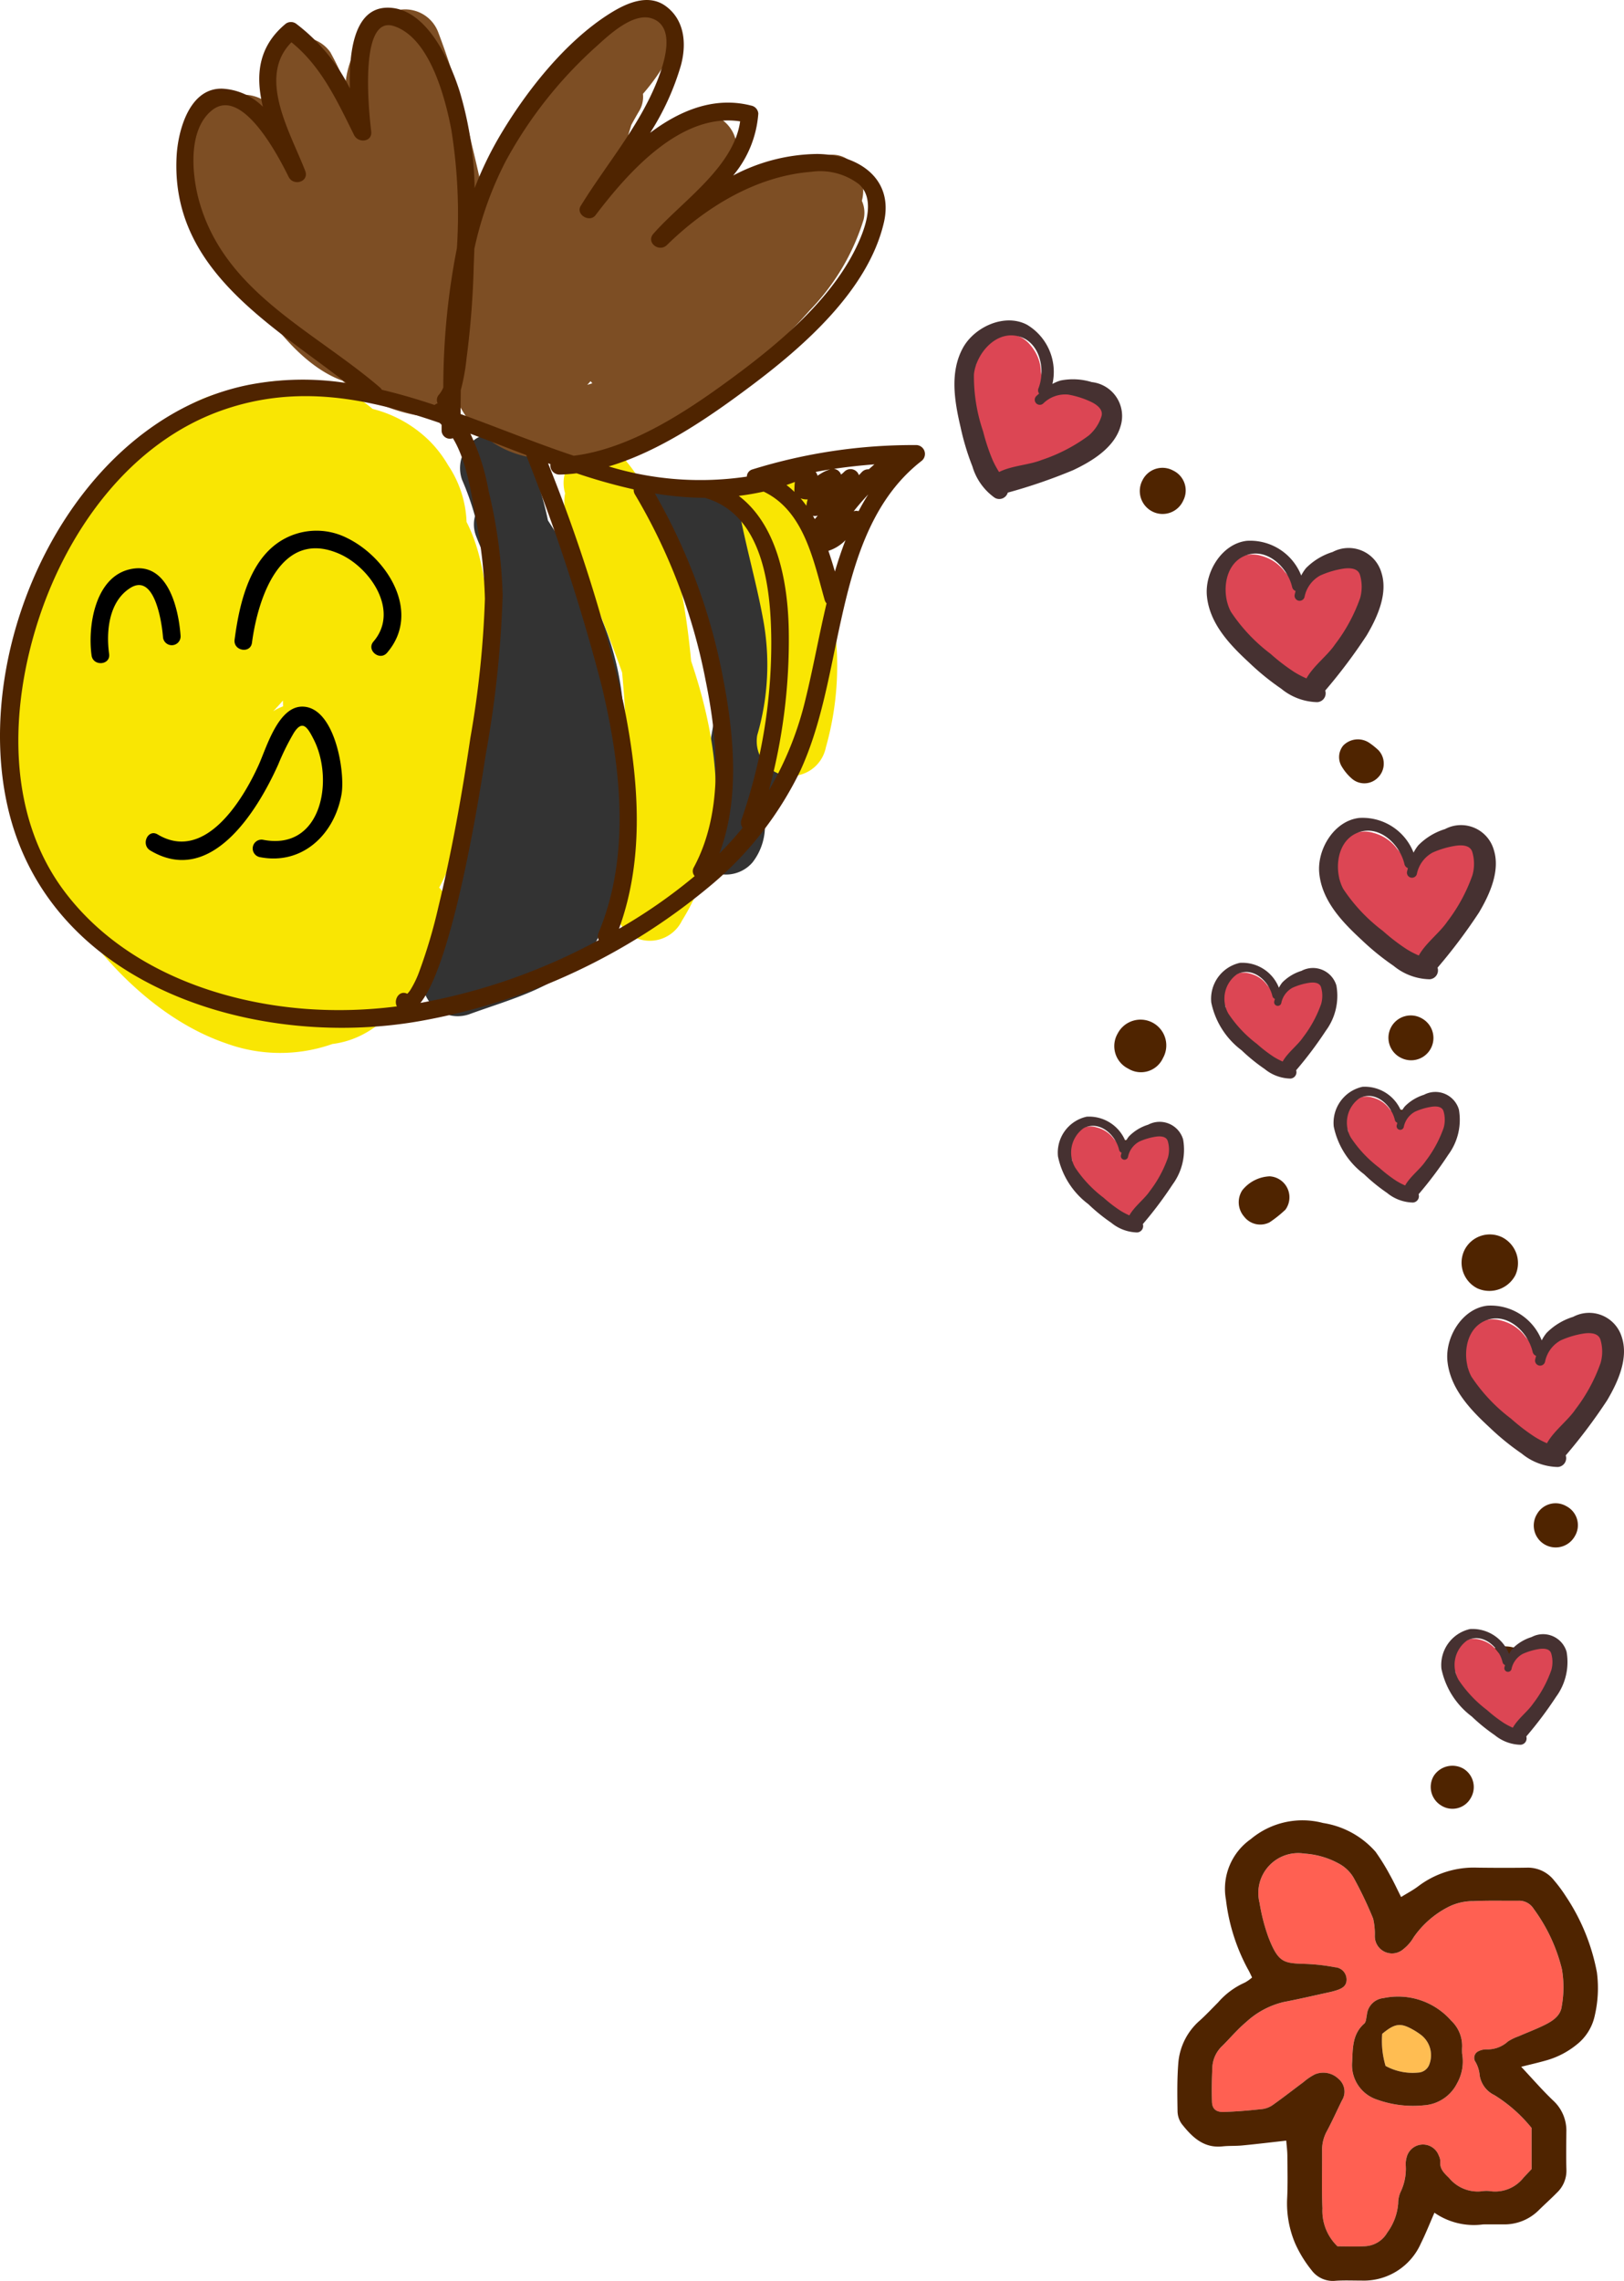 <svg xmlns="http://www.w3.org/2000/svg" viewBox="0 0 126.603 177.739">
  <title>involucrate_4.1Recurso 12</title>
  <g id="Capa_2" data-name="Capa 2">
    <g id="Editar">
      <g>
        <g>
          <g>
            <g>
              <path d="M119.398,165.821v3.213c-.219.232-.43.451-.635.674a2.807,2.807,0,0,1-2.583,1.047,2.08,2.08,0,0,0-.613,0,2.884,2.884,0,0,1-2.595-1.022c-.367-.369-.752-.693-.69-1.289a1.018,1.018,0,0,0-.111-.441,1.312,1.312,0,0,0-2.518.133,1.837,1.837,0,0,0-.066.607,4.162,4.162,0,0,1-.406,2.082,2.192,2.192,0,0,0-.184.893,4.412,4.412,0,0,1-.852,2.268,2.112,2.112,0,0,1-1.762,1.059c-.713.037-1.43.008-2.115.008a3.832,3.832,0,0,1-1.175-2.955c-.066-1.533-.015-3.07-.028-4.606a3.023,3.023,0,0,1,.398-1.459c.405-.769.763-1.562,1.147-2.344a1.291,1.291,0,0,0-.256-1.678,1.702,1.702,0,0,0-1.855-.357,4.54,4.54,0,0,0-.885.602c-.778.578-1.543,1.178-2.334,1.74a1.866,1.866,0,0,1-.826.353c-1.016.111-2.035.201-3.055.233-.609.019-.902-.246-.918-.797-.026-.918-.012-1.84.033-2.758a2.462,2.462,0,0,1,.798-1.617c.614-.617,1.181-1.289,1.847-1.846a6.534,6.534,0,0,1,2.936-1.555c1.202-.231,2.395-.51,3.592-.771.149-.033.299-.074.445-.119.632-.19.865-.445.84-.916a.956.956,0,0,0-.902-.898,15.319,15.319,0,0,0-2.272-.26c-1.719-.057-2.132-.055-2.922-2.09a14.74,14.74,0,0,1-.686-2.672,3.109,3.109,0,0,1,3.506-3.834,6.416,6.416,0,0,1,2.769.83,2.935,2.935,0,0,1,1.064,1.059,29.952,29.952,0,0,1,1.517,3.178,5.238,5.238,0,0,1,.13,1.363,1.339,1.339,0,0,0,2.231,1.01,3.176,3.176,0,0,0,.793-.916,7.341,7.341,0,0,1,2.613-2.318,4.273,4.273,0,0,1,2.07-.504c1.174-.059,2.353-.018,3.531-.031a1.333,1.333,0,0,1,1.145.631,13.256,13.256,0,0,1,2.2,4.693,8.284,8.284,0,0,1-.009,2.891c-.087.777-.757,1.19-1.413,1.506-.642.312-1.313.564-1.971.852a3.737,3.737,0,0,0-.821.404,2.346,2.346,0,0,1-1.681.606,1.399,1.399,0,0,0-.591.137.571.571,0,0,0-.298.762,2.508,2.508,0,0,1,.375,1.127,2.059,2.059,0,0,0,1.154,1.543A11.561,11.561,0,0,1,119.398,165.821Zm-5.418-5.797c0-.082-.012-.289,0-.492a2.688,2.688,0,0,0-.845-2.061,5.502,5.502,0,0,0-5.284-1.766,1.442,1.442,0,0,0-1.293,1.299c-.054.238-.054.557-.208.691-.927.809-.893,1.914-.941,2.977a2.837,2.837,0,0,0,1.984,2.959,8.316,8.316,0,0,0,3.622.428,3.114,3.114,0,0,0,2.563-1.695A3.468,3.468,0,0,0,113.98,160.024Z" fill="#ff6052" fill-rule="evenodd"/>
              <path d="M108.014,160.991a6.837,6.837,0,0,1-.262-2.502c.968-.801,1.4-.871,2.313-.373a5.467,5.467,0,0,1,.646.408,1.999,1.999,0,0,1,.681,2.432.971.971,0,0,1-.852.555A4.388,4.388,0,0,1,108.014,160.991Z" fill="#ffbd52" fill-rule="evenodd"/>
            </g>
            <g>
              <path d="M118.589,161.058c.877.934,1.643,1.822,2.488,2.627a3.178,3.178,0,0,1,1.032,2.461c-.007.975-.026,1.947.005,2.922a2.353,2.353,0,0,1-.732,1.793c-.465.475-.964.918-1.437,1.385a3.788,3.788,0,0,1-2.783,1.092c-.512,0-1.023.002-1.537.002a5.398,5.398,0,0,1-3.8-.91c-.349.793-.665,1.602-1.05,2.375a4.868,4.868,0,0,1-4.654,2.912c-.664.002-1.332-.029-1.993.016a2.062,2.062,0,0,1-1.885-.828,9.51,9.51,0,0,1-1.274-2.078,7.999,7.999,0,0,1-.629-3.447c.059-1.125.028-2.254.02-3.383-.002-.395-.057-.789-.088-1.184-1.198.133-2.311.268-3.427.375-.509.049-1.025.018-1.532.072-1.487.164-2.391-.738-3.199-1.764a1.766,1.766,0,0,1-.316-1.006c-.02-1.227-.039-2.459.057-3.682a4.903,4.903,0,0,1,1.676-3.353c.496-.445.95-.934,1.422-1.406a5.948,5.948,0,0,1,2.076-1.545,3.048,3.048,0,0,0,.58-.406c-.118-.236-.211-.457-.333-.66a15.047,15.047,0,0,1-1.703-5.391,4.729,4.729,0,0,1,1.933-4.729,6.276,6.276,0,0,1,5.637-1.258,6.824,6.824,0,0,1,4.092,2.242,17.079,17.079,0,0,1,1.127,1.824c.295.521.545,1.07.865,1.703.499-.31.946-.543,1.342-.844a7.165,7.165,0,0,1,4.598-1.445c1.282.016,2.562.021,3.844.002a2.596,2.596,0,0,1,2.147.998,11.309,11.309,0,0,1,.913,1.234,15.956,15.956,0,0,1,2.419,5.924,9.428,9.428,0,0,1-.164,3.359,3.907,3.907,0,0,1-1.443,2.297,6.556,6.556,0,0,1-2.302,1.195C119.941,160.733,119.292,160.88,118.589,161.058Zm.809,4.764a11.561,11.561,0,0,0-2.893-2.553,2.059,2.059,0,0,1-1.154-1.543,2.508,2.508,0,0,0-.375-1.127.571.571,0,0,1,.298-.762,1.399,1.399,0,0,1,.591-.137,2.346,2.346,0,0,0,1.681-.606,3.737,3.737,0,0,1,.821-.404c.657-.287,1.328-.539,1.971-.852.656-.316,1.326-.729,1.413-1.506a8.284,8.284,0,0,0,.009-2.891,13.256,13.256,0,0,0-2.2-4.693,1.333,1.333,0,0,0-1.145-.631c-1.178.014-2.357-.027-3.531.031a4.273,4.273,0,0,0-2.07.504,7.341,7.341,0,0,0-2.613,2.318,3.176,3.176,0,0,1-.793.916,1.339,1.339,0,0,1-2.231-1.01,5.238,5.238,0,0,0-.13-1.363,29.952,29.952,0,0,0-1.517-3.178,2.935,2.935,0,0,0-1.064-1.059,6.416,6.416,0,0,0-2.769-.83,3.109,3.109,0,0,0-3.506,3.834,14.74,14.74,0,0,0,.686,2.672c.79,2.035,1.203,2.033,2.922,2.09a15.319,15.319,0,0,1,2.272.26.956.956,0,0,1,.902.898c.025.471-.208.727-.84.916-.146.045-.296.086-.445.119-1.197.262-2.39.541-3.592.771a6.534,6.534,0,0,0-2.936,1.555c-.666.557-1.232,1.228-1.847,1.846a2.462,2.462,0,0,0-.798,1.617c-.045.918-.06,1.84-.033,2.758.016.551.309.816.918.797,1.02-.031,2.039-.121,3.055-.233a1.866,1.866,0,0,0,.826-.353c.791-.562,1.556-1.162,2.334-1.74a4.54,4.54,0,0,1,.885-.602,1.702,1.702,0,0,1,1.855.357,1.291,1.291,0,0,1,.256,1.678c-.384.781-.741,1.574-1.147,2.344a3.023,3.023,0,0,0-.398,1.459c.014,1.535-.037,3.072.028,4.606a3.832,3.832,0,0,0,1.175,2.955c.685,0,1.402.029,2.115-.008a2.112,2.112,0,0,0,1.762-1.059,4.412,4.412,0,0,0,.852-2.268,2.192,2.192,0,0,1,.184-.893,4.162,4.162,0,0,0,.406-2.082,1.837,1.837,0,0,1,.066-.607,1.312,1.312,0,0,1,2.518-.133,1.018,1.018,0,0,1,.111.441c-.062.596.322.92.69,1.289a2.884,2.884,0,0,0,2.595,1.022,2.08,2.08,0,0,1,.613,0,2.807,2.807,0,0,0,2.583-1.047c.205-.223.416-.441.635-.674Z" fill="#4f2400" fill-rule="evenodd"/>
              <path d="M113.98,160.024a3.468,3.468,0,0,1-.401,2.34,3.114,3.114,0,0,1-2.563,1.695,8.316,8.316,0,0,1-3.622-.428,2.837,2.837,0,0,1-1.984-2.959c.049-1.062.015-2.168.941-2.977.154-.135.154-.453.208-.691a1.442,1.442,0,0,1,1.293-1.299,5.502,5.502,0,0,1,5.284,1.766,2.688,2.688,0,0,1,.845,2.061C113.968,159.735,113.98,159.942,113.98,160.024Zm-5.966.967a4.388,4.388,0,0,0,2.527.52.971.971,0,0,0,.852-.555,1.999,1.999,0,0,0-.681-2.432,5.467,5.467,0,0,0-.646-.408c-.913-.498-1.346-.428-2.313.373A6.837,6.837,0,0,0,108.014,160.991Z" fill="#4f2400" fill-rule="evenodd"/>
            </g>
          </g>
          <g>
            <g>
              <path d="M48.099,57.782a2.712,2.712,0,0,0,.529-1.709,22.06,22.06,0,0,0-1.976-8.412,21.746,21.746,0,0,0-2.177-5.041,2.424,2.424,0,0,0-1.096-1.025c-.218-.35-.439-.695-.661-1.039a26.199,26.199,0,0,0-1.58-4.998,2.765,2.765,0,0,0-3.471-1.648A2.73,2.73,0,0,0,36.017,37.38a21.363,21.363,0,0,1,1.01,2.848,2.494,2.494,0,0,0,.093,1.558c.167.442.353.873.549,1.303.157.912.282,1.834.386,2.766.051.451.096.902.139,1.353a2.525,2.525,0,0,0-.088.539,25.301,25.301,0,0,0,.294,5.006c-.028.858-.09,1.717-.196,2.58-.705,5.752-2.648,11.268-3.32,17.027a2.696,2.696,0,0,0-.377.711,2.861,2.861,0,0,0-.6.812q-.366.735-.733,1.469a2.739,2.739,0,0,0,3.38,3.695c3.436-1.256,7.177-2.137,9.431-5.049a2.946,2.946,0,0,0,.571-.781c.065-.125.124-.254.184-.381.064-.115.125-.232.184-.353a3.157,3.157,0,0,0,.151-.379A24.128,24.128,0,0,0,48.099,57.782Z" fill="#333"/>
              <path d="M59.044,42.962a21.618,21.618,0,0,0-2.087-3.644,2.527,2.527,0,0,0-3.137-.914,2.618,2.618,0,0,0-2.937-.822,2.726,2.726,0,0,0-1.649,3.471,17.282,17.282,0,0,0,3.218,4.457,12.413,12.413,0,0,1,2.972,4.115,13.86,13.86,0,0,1,.402,5.371c-.439,3.371-1.331,6.664-1.935,10.006a2.735,2.735,0,0,0,4.771,2.205,4.621,4.621,0,0,0,.971-2.953,2.597,2.597,0,0,0,1.079-1.611,35.746,35.746,0,0,0,.756-8.932C61.789,49.806,61.359,46.015,59.044,42.962Z" fill="#333"/>
              <path d="M36.464,62.177a37.634,37.634,0,0,0,1.612-11.891c-.007-3.033-.232-6.756-1.704-9.611a8.476,8.476,0,0,0-1.441-4.426,9.24,9.24,0,0,0-1.397-1.838,9.673,9.673,0,0,0-4.492-2.547,9.162,9.162,0,0,0-6.571-2.217,14.268,14.268,0,0,0-4.247.758c-.057.008-.113.012-.17.021-3.382.58-5.86,2.705-7.819,5.314l-.012.008a16.852,16.852,0,0,0-1.623,1.477c-.269.264-.516.527-.736.787-.098.113-.192.231-.285.35a33.594,33.594,0,0,0-2.722,3.812,17.021,17.021,0,0,0-1.913,4.283,11.66,11.66,0,0,0-.703,1.348,19.561,19.561,0,0,0-.834,11.479q-.002.703.055,1.402c-.455,2.033.326,4.17,1.692,6.168a32.158,32.158,0,0,0,2.343,4.156c2.867,4.367,7.117,8.586,12.152,10.303a12.266,12.266,0,0,0,8.268.041,6.969,6.969,0,0,0,2.519-.822c3.062-1.676,4.953-5.377,6.371-8.416a2.606,2.606,0,0,0-.571-2.945,20.086,20.086,0,0,0,2.128-6.426C36.398,62.556,36.431,62.366,36.464,62.177ZM22.056,54.589c.002.152.006.305.012.455a3.953,3.953,0,0,0-.775.385C21.564,55.151,21.82,54.87,22.056,54.589Z" fill="#f9e603"/>
              <path d="M54.764,54.454c-.258-.994-.56-1.973-.886-2.945-.5-5.326-1.593-11.305-4.998-15.496a2.763,2.763,0,0,0-3.783-.668,2.84,2.84,0,0,0-1.044,3.096,3.548,3.548,0,0,0,.042,1.51c.955,4.016,2.918,8.219,4.404,12.459.035.377.067.752.097,1.129a70.926,70.926,0,0,1-.577,16.604,2.748,2.748,0,0,0,1.539,2.941,2.787,2.787,0,0,0,3.603-1.334C56.474,66.439,56.289,60.312,54.764,54.454Z" fill="#f9e603"/>
              <path d="M64.956,48.108c-.494-3.133-1.468-6.168-2.007-9.291a2.775,2.775,0,0,0-2.932-2.486,2.728,2.728,0,0,0-2.486,2.932c.518,2.99,1.387,5.9,1.938,8.881a19.481,19.481,0,0,1-.436,9.148,2.72,2.72,0,0,0,2.203,3.147,2.775,2.775,0,0,0,3.147-2.203A23.282,23.282,0,0,0,64.956,48.108Z" fill="#f9e603"/>
              <path d="M67.188,15.648c.477-1.717-.714-3.934-2.765-3.547a31.266,31.266,0,0,0-7.617,2.359,9.715,9.715,0,0,0,.602-2.484,2.747,2.747,0,0,0-4.233-2.697c-.242.145-.487.283-.733.42-.124.068-.251.135-.377.201.012-.008-.434.221-.477.242-.755.375-1.525.717-2.309,1.031a3.046,3.046,0,0,0-.295-.68c.08-.25.158-.504.232-.758.207-.381.42-.76.643-1.135a2.127,2.127,0,0,0,.263-1.283,16.31,16.31,0,0,0,1.94-2.756c1.232-2.314-1.964-5.113-4.026-3.359a29.802,29.802,0,0,0-5.49,6.518,23.038,23.038,0,0,0-5.008,6.842c-.242-1.129-.506-2.252-.771-3.357a64.954,64.954,0,0,0-2.603-8.688,2.755,2.755,0,0,0-4.118-1.314,7.344,7.344,0,0,0-3.115,5.307,25.654,25.654,0,0,0-1.178-2.438,2.723,2.723,0,0,0-4.32-.174,6.137,6.137,0,0,0-.982,3.791c0,.023.004.045.004.068a3.091,3.091,0,0,0-2.245-.281c-4.108,1.016-4.342,5.424-2.91,8.668a27.536,27.536,0,0,0,4.244,6.555c.086.137.172.273.258.406,1.589,2.457,3.958,5.504,6.896,6.562a12.612,12.612,0,0,0,5.536,2.648,4.371,4.371,0,0,0,3.525-.834,7.693,7.693,0,0,0,6.022,4.217c4.776.799,9.722-1.926,13.501-4.529a43.698,43.698,0,0,0,7.843-6.986,17.597,17.597,0,0,0,4.197-7.066A2.256,2.256,0,0,0,67.188,15.648Zm-21.406,14.342c.087-.096.173-.19.26-.285.042.057.088.109.135.164C46.046,29.911,45.914,29.95,45.782,29.989Z" fill="#7d4e24"/>
            </g>
            <g>
              <path d="M71.376,34.683a42.268,42.268,0,0,0-12.711,1.895.599.599,0,0,0-.443.562,24.516,24.516,0,0,1-10.764-.793c4.021-1.193,7.863-3.861,11.009-6.215,4.157-3.109,9.195-7.496,10.433-12.766.824-3.508-2.062-5.328-5.184-5.367a14.342,14.342,0,0,0-6.561,1.678,8.458,8.458,0,0,0,1.961-4.83.689.689,0,0,0-.565-.621c-2.845-.729-5.532.365-7.867,2.125a20.285,20.285,0,0,0,2.394-5.242c.456-1.668.308-3.541-1.173-4.629-1.371-1.008-3.076-.234-4.339.557-3.511,2.195-6.601,6.133-8.676,9.678a27.145,27.145,0,0,0-1.888,3.943,28.055,28.055,0,0,0-1.168-7.537c-.756-2.383-2.626-6.601-5.691-6.521-2.535.068-2.946,3.434-2.865,6.291a14.501,14.501,0,0,0-4.16-5.018.695.695,0,0,0-.832-.033c-2.223,1.83-2.36,4.131-1.791,6.48a4.831,4.831,0,0,0-3.168-1.41c-2.578-.068-3.453,3.295-3.559,5.26-.469,8.744,7.195,12.986,13.238,17.678a22.193,22.193,0,0,0-7.678.154C5.703,32.788-2.366,50.114.619,62.962c3.287,14.149,19.779,18.975,32.588,16.521a48.463,48.463,0,0,0,22.074-10.381,26.927,26.927,0,0,0,7.131-9.086c1.551-3.394,2.182-7.176,2.961-10.801,1.045-4.859,2.341-10.082,6.455-13.285A.693.693,0,0,0,71.376,34.683Zm-6.656,1.895a2.739,2.739,0,0,0-.717.32c-.092.055-.182.113-.271.172a.669.669,0,0,0-.147-.295C63.962,36.704,64.34,36.636,64.72,36.577Zm-.971,3.6c-.074.092-.15.184-.23.272-.047-.086-.097-.172-.146-.256A.731.731,0,0,0,63.749,40.177Zm-.785-1.258a2.858,2.858,0,0,0-.1.492c-.143-.199-.293-.393-.453-.578A1.425,1.425,0,0,0,62.964,38.919Zm-.998-1.361c-.027.215-.033.44-.041.652a.621.621,0,0,0,.01.123,7.024,7.024,0,0,0-.623-.537C61.533,37.722,61.749,37.638,61.966,37.558ZM39.41,12.587a33.336,33.336,0,0,1,7.119-9.004c.96-.871,2.842-2.643,4.299-2.143,1.921.656.914,3.576.424,4.822-1.395,3.543-3.896,6.434-5.885,9.629v.002h0c-.031.051-.064.1-.096.15-.41.668.689,1.338,1.154.727,2.518-3.309,6.64-8.02,11.274-7.312-.502,3.582-4.547,6.236-6.762,8.758-.594.678.44,1.482,1.06.875,3.01-2.949,6.958-5.369,11.241-5.701a4.975,4.975,0,0,1,3.721.963c1.174,1.037.639,2.924.141,4.141-1.873,4.57-6.348,8.268-10.226,11.109-3.425,2.51-7.754,5.369-12.148,5.912-2.942-.979-5.87-2.184-8.821-3.252q.003-.932.016-1.861a15.778,15.778,0,0,0,.45-2.477,68.55,68.55,0,0,0,.559-7.186q.026-.677.051-1.357A27.549,27.549,0,0,1,39.41,12.587Zm-9.791,17.609c-5.172-4.439-12.055-7.385-14.072-14.449-.59-2.066-.944-5.619.984-7.158,2.394-1.912,5.278,3.799,5.967,5.188.383.773,1.621.385,1.295-.461-1.145-2.977-3.779-7.291-1.073-10.021,2.33,1.875,3.571,4.584,4.885,7.232.323.65,1.431.547,1.333-.287-.121-1.025-1.06-9.127,1.766-8.207,2.805.912,4.004,5.598,4.476,8.055a41.465,41.465,0,0,1,.439,9.25,56.113,56.113,0,0,0-1.06,10.854,2.144,2.144,0,0,1-.336.561.606.606,0,0,0-.106.678.58.58,0,0,0-.235.129c-1.363-.455-2.733-.859-4.113-1.184A.713.713,0,0,0,29.619,30.196Zm2.381,46.935a1.695,1.695,0,0,1-.25.311c-.616-.315-1.088.459-.81.982a35.311,35.311,0,0,1-7.079.197c-7.091-.535-14.445-3.322-18.831-9.149-4.545-6.035-4.264-14.314-2.029-21.183,2.284-7.02,7.16-13.809,14.336-16.324,5.869-2.059,11.389-.916,16.912.981.08.059.177.129.177.195v.426a.65.65,0,0,0,.879.58c1.085,1.766,1.46,4.426,1.754,6.088a36.765,36.765,0,0,1,.743,6.43,76.875,76.875,0,0,1-1.134,10.842c-.655,4.426-1.446,8.842-2.498,13.191a40.658,40.658,0,0,1-1.453,4.922A7.755,7.755,0,0,1,31.999,77.132Zm.775,1.022c2.701-3.35,4.856-17.852,5.09-19.344a83.711,83.711,0,0,0,1.32-12.428,39.245,39.245,0,0,0-1.094-8.127,17.337,17.337,0,0,0-1.42-4.455c1.455.543,2.907,1.113,4.363,1.668a.756.756,0,0,0,.035.131,151.224,151.224,0,0,1,5.849,17.896c1.481,6.205,2.274,13.152-.255,19.195a.65.65,0,0,0,.014.565A46.498,46.498,0,0,1,32.775,78.153Zm21.318-10.57a.577.577,0,0,0,.062.688,41.132,41.132,0,0,1-5.9,4.104c2.047-5.617,1.531-11.773.355-17.543a124.715,124.715,0,0,0-5.885-18.73c.062.021.124.045.186.066a.713.713,0,0,0,.718.815,13.137,13.137,0,0,0,1.324-.1,44.184,44.184,0,0,0,4.449,1.254.685.685,0,0,0,.107.412,44.918,44.918,0,0,1,5.508,14.52C55.971,57.743,56.433,63.233,54.093,67.583Zm3.151-2.309q-.561.636-1.159,1.232c1.601-4.254,1.139-9.201.304-13.553a46.018,46.018,0,0,0-5.338-14.5,24.682,24.682,0,0,0,3.928.342c.028.012.054.025.084.035,4.526,1.373,5.046,7.248,5.065,11.199a41.946,41.946,0,0,1-2.321,13.838.692.692,0,0,0,.084.641C57.681,64.765,57.467,65.021,57.245,65.274Zm5.555-10.801a25.707,25.707,0,0,1-2.856,7.109,44.861,44.861,0,0,0,1.547-12.435c-.062-3.744-.869-8.203-3.896-10.506.642-.078,1.286-.188,1.935-.332l.01.004c3.143,1.502,3.884,5.381,4.746,8.428a.664.664,0,0,0,.152.277C63.841,49.528,63.388,52.081,62.799,54.474Zm2.288-9.934c-.156-.539-.323-1.08-.506-1.613a3.262,3.262,0,0,0,1.333-.834C65.605,42.89,65.332,43.708,65.087,44.54Zm1.846-4.707a.658.658,0,0,0-.383.01q.541-.683,1.135-1.312C67.416,38.952,67.166,39.388,66.933,39.833Zm.795-3.26a.684.684,0,0,0-.54.213c-.077.08-.153.162-.23.244a.685.685,0,0,0-1.163-.244c-.073.07-.151.133-.227.199a.69.69,0,0,0-.556-.449c1.047-.154,2.099-.268,3.155-.348C68.019,36.315,67.873,36.442,67.728,36.573Z" fill="#4f2400"/>
              <path d="M23.583,55.065c-1.893-.025-2.809,3.195-3.406,4.52-1.315,2.916-4.267,7.611-7.889,5.439-.759-.453-1.328.799-.574,1.25,4.695,2.812,8.316-2.998,9.975-6.699a19.132,19.132,0,0,1,1.214-2.457c.683-1.078,1.075-.436,1.552.502,1.605,3.152.631,8.734-3.977,7.816a.688.688,0,0,0-.238,1.354c3.308.658,5.83-1.75,6.384-4.891C26.927,60.167,26.103,55.099,23.583,55.065Z"/>
              <path d="M10.052,44.38c-2.671.672-3.221,4.473-2.914,6.691.12.877,1.49.766,1.369-.113-.244-1.77-.02-4.092,1.652-5.141,1.947-1.225,2.481,2.893,2.55,3.861a.688.688,0,0,0,1.37-.113C13.923,47.366,13.05,43.626,10.052,44.38Z"/>
              <path d="M27.031,41.913a5.276,5.276,0,0,0-5.257.31c-2.407,1.592-3.136,4.981-3.485,7.623-.115.877,1.238,1.119,1.355.238.462-3.498,2.249-8.932,6.814-6.924,2.414,1.062,4.708,4.447,2.658,6.832-.577.67.482,1.547,1.06.875C32.878,47.724,30.197,43.442,27.031,41.913Z"/>
            </g>
          </g>
          <g>
            <path d="M119.682,131.585c.743-1.346.138-2.246-1.312-3.055a2.368,2.368,0,0,0-2.974.797,2.462,2.462,0,0,0,.218,2.965,2.323,2.323,0,0,0,3.04.381A7.128,7.128,0,0,0,119.682,131.585Z" fill="#4f2400" fill-rule="evenodd"/>
            <path d="M118.134,99.37a2.26,2.26,0,0,0-1.033-2.955,2.207,2.207,0,0,0-2.945,1.023,2.24,2.24,0,0,0,1.014,2.957A2.286,2.286,0,0,0,118.134,99.37Z" fill="#4f2400" fill-rule="evenodd"/>
            <path d="M111.005,89.751a2.195,2.195,0,1,0-3.008.818A2.191,2.191,0,0,0,111.005,89.751Z" fill="#4f2400" fill-rule="evenodd"/>
            <path d="M89.974,91.976a2.09,2.09,0,0,0-.784-2.891A2.131,2.131,0,0,0,87.1,92.8,2.071,2.071,0,0,0,89.974,91.976Z" fill="#4f2400" fill-rule="evenodd"/>
            <path d="M78.959,31.558a2.113,2.113,0,1,0,.825,2.873A2.116,2.116,0,0,0,78.959,31.558Z" fill="#4f2400" fill-rule="evenodd"/>
            <path d="M97.789,46.552a1.98,1.98,0,0,0,.283,2.303,2.03,2.03,0,0,0,3.51-1.705,3.8,3.8,0,0,0-.47-1.137,1.565,1.565,0,0,0-2.15-.598A2.744,2.744,0,0,0,97.789,46.552Z" fill="#4f2400" fill-rule="evenodd"/>
            <path d="M87.127,80.546a1.957,1.957,0,0,0,.831,2.731,1.886,1.886,0,0,0,2.703-.824,2.008,2.008,0,1,0-3.534-1.906Z" fill="#4f2400" fill-rule="evenodd"/>
            <path d="M100.21,94.263a1.638,1.638,0,0,0-1.221-2.596,2.883,2.883,0,0,0-2.145,1.09,1.705,1.705,0,0,0,.146,2.051,1.588,1.588,0,0,0,1.984.443A9.236,9.236,0,0,0,100.21,94.263Z" fill="#4f2400" fill-rule="evenodd"/>
            <path d="M91.445,36.663a1.735,1.735,0,0,0-2.375.752,1.79,1.79,0,0,0,.699,2.41,1.762,1.762,0,0,0,2.469-.809A1.718,1.718,0,0,0,91.445,36.663Z" fill="#4f2400" fill-rule="evenodd"/>
            <path d="M96.679,79.112a1.776,1.776,0,1,0,2.367-.81A1.759,1.759,0,0,0,96.679,79.112Z" fill="#4f2400" fill-rule="evenodd"/>
            <path d="M109.207,82.429a1.739,1.739,0,0,0,1.668-3.051,1.74,1.74,0,1,0-1.668,3.051Z" fill="#4f2400" fill-rule="evenodd"/>
            <path d="M108.031,69.263a1.649,1.649,0,0,0,.369,2.213,1.698,1.698,0,0,0,2.272-.096,1.726,1.726,0,0,0,.153-2.269,2.832,2.832,0,0,0-.388-.393,1.358,1.358,0,0,0-2.067.096A4.922,4.922,0,0,0,108.031,69.263Z" fill="#4f2400" fill-rule="evenodd"/>
            <path d="M118.245,107.605a1.742,1.742,0,1,0,2.273-.791A1.812,1.812,0,0,0,118.245,107.605Z" fill="#4f2400" fill-rule="evenodd"/>
            <path d="M122.105,117.37a1.666,1.666,0,0,0-2.28.609,1.708,1.708,0,1,0,2.925,1.764A1.667,1.667,0,0,0,122.105,117.37Z" fill="#4f2400" fill-rule="evenodd"/>
            <path d="M114.642,140.138a1.676,1.676,0,0,0-.557-2.311,1.731,1.731,0,0,0-2.316.568,1.69,1.69,0,0,0,.585,2.303A1.632,1.632,0,0,0,114.642,140.138Z" fill="#4f2400" fill-rule="evenodd"/>
            <path d="M106.714,57.866a1.596,1.596,0,0,0-1.995.227,1.413,1.413,0,0,0-.099,1.672,3.823,3.823,0,0,0,.795.935,1.479,1.479,0,0,0,2-.1,1.53,1.53,0,0,0,.061-2.123A5.634,5.634,0,0,0,106.714,57.866Z" fill="#4f2400" fill-rule="evenodd"/>
          </g>
        </g>
        <g>
          <path d="M76.095,28.398a5.727,5.727,0,0,1,.133-.613,2.34,2.34,0,0,1,4.11-.875,2.51,2.51,0,0,1,.206.268,3.224,3.224,0,0,1,.604,1.795,4.694,4.694,0,0,1,.051,1.059c-.016.211-.039.443-.08.676a4.677,4.677,0,0,1,1.66-.369,4.215,4.215,0,0,1,.608.01c.016-.002.033-.008.049-.01a2.102,2.102,0,0,1,1.803.619,2.778,2.778,0,0,1,.772,1.053,1.309,1.309,0,0,1,.123.383c.009.035.019.068.026.105a2.302,2.302,0,0,1-.6,1.859c-.74,1.055-2.487,1.193-3.623,1.486a12.151,12.151,0,0,0-2.394.863,15.216,15.216,0,0,1-1.892.852.796.796,0,0,1-.557-.037.892.892,0,0,1-.989-.924,13.45,13.45,0,0,0-.282-2.422,17.778,17.778,0,0,1-.194-2.555C75.624,30.958,75.509,29.169,76.095,28.398Z" fill="#dc4654"/>
          <path d="M74.878,33.263a19.639,19.639,0,0,0,.929,3.084,4.572,4.572,0,0,0,1.735,2.439.691.691,0,0,0,1.022-.398,41.97,41.97,0,0,0,5.085-1.746c1.463-.688,3.218-1.746,3.702-3.414a2.66,2.66,0,0,0-2.245-3.453,4.989,4.989,0,0,0-2.42-.125,3.078,3.078,0,0,0-.641.27,4.272,4.272,0,0,0-1.987-4.617c-1.739-.914-4.106.172-5.001,1.824C74.033,29.019,74.409,31.255,74.878,33.263Zm1.047-4.08c.143-1.473,1.502-3.236,3.166-3.033,1.921.234,2.465,2.551,1.87,4.1a.425.425,0,0,0,.046.42c-.069.062-.139.121-.203.182a.395.395,0,0,0,.514.6,2.437,2.437,0,0,1,1.956-.703,6.949,6.949,0,0,1,1.847.598c.409.211.916.582.74,1.115a3.277,3.277,0,0,1-.992,1.482,13.028,13.028,0,0,1-3.658,1.898c-.977.395-2.327.436-3.326.941a7.551,7.551,0,0,1-.508-.945,15.688,15.688,0,0,1-.736-2.221A13.284,13.284,0,0,1,75.925,29.183Z" fill="#463131"/>
        </g>
        <g>
          <path d="M95.66,46.931a5.759,5.759,0,0,1-.232-.582,2.339,2.339,0,0,1,2.91-3.031,2.158,2.158,0,0,1,.321.105,3.244,3.244,0,0,1,1.508,1.146,4.874,4.874,0,0,1,.636.848c.105.184.216.391.312.604a4.685,4.685,0,0,1,1.166-1.236,4.446,4.446,0,0,1,.508-.332c.013-.012.025-.025.036-.035a2.105,2.105,0,0,1,1.839-.502,2.814,2.814,0,0,1,1.23.439,1.298,1.298,0,0,1,.316.248c.027.023.055.045.082.072a2.301,2.301,0,0,1,.547,1.875c-.019,1.289-1.389,2.383-2.165,3.264a12.153,12.153,0,0,0-1.497,2.059,15.334,15.334,0,0,1-1.087,1.768.813.813,0,0,1-.482.281.893.893,0,0,1-1.337-.209,13.428,13.428,0,0,0-1.593-1.848,17.801,17.801,0,0,1-1.595-2.004C96.708,49.315,95.609,47.898,95.66,46.931Z" fill="#dc4654"/>
          <path d="M97.384,51.64a19.653,19.653,0,0,0,2.5,2.031,4.562,4.562,0,0,0,2.805,1.045.692.692,0,0,0,.623-.904,42.087,42.087,0,0,0,3.229-4.297c.824-1.393,1.683-3.252,1.147-4.904a2.66,2.66,0,0,0-3.797-1.598,4.995,4.995,0,0,0-2.074,1.254,3.169,3.169,0,0,0-.377.582,4.274,4.274,0,0,0-4.236-2.705c-1.953.219-3.301,2.447-3.115,4.314C94.302,48.603,95.869,50.241,97.384,51.64Zm-1.424-3.963c-.707-1.301-.573-3.523.919-4.289,1.722-.885,3.47.729,3.849,2.344a.425.425,0,0,0,.273.322c-.023.09-.045.178-.066.264a.395.395,0,0,0,.762.209,2.438,2.438,0,0,1,1.225-1.68,7.018,7.018,0,0,1,1.863-.543c.457-.055,1.086-.031,1.238.508a3.262,3.262,0,0,1,.012,1.785,13.046,13.046,0,0,1-1.963,3.623c-.588.875-1.682,1.666-2.224,2.647a7.597,7.597,0,0,1-.951-.498,15.427,15.427,0,0,1-1.855-1.424A13.341,13.341,0,0,1,95.96,47.677Z" fill="#463131"/>
        </g>
        <g>
          <path d="M114.41,106.532a5.363,5.363,0,0,1-.232-.58,2.339,2.339,0,0,1,2.91-3.031,2.46,2.46,0,0,1,.32.103,3.253,3.253,0,0,1,1.508,1.149,4.751,4.751,0,0,1,.636.848c.105.184.216.389.314.604a4.652,4.652,0,0,1,1.165-1.236,4.381,4.381,0,0,1,.509-.332c.012-.012.023-.025.035-.037a2.112,2.112,0,0,1,1.84-.5,2.795,2.795,0,0,1,1.23.439,1.343,1.343,0,0,1,.317.248c.026.023.054.045.08.072a2.298,2.298,0,0,1,.548,1.875c-.019,1.289-1.39,2.383-2.165,3.264a12.045,12.045,0,0,0-1.496,2.059,15.341,15.341,0,0,1-1.088,1.768.816.816,0,0,1-.482.281.896.896,0,0,1-1.338-.209,13.434,13.434,0,0,0-1.592-1.848,17.782,17.782,0,0,1-1.595-2.004C115.457,108.919,114.358,107.501,114.41,106.532Z" fill="#dc4654"/>
          <path d="M116.133,111.243a19.644,19.644,0,0,0,2.499,2.031,4.565,4.565,0,0,0,2.807,1.045.692.692,0,0,0,.622-.904,42.276,42.276,0,0,0,3.229-4.297c.824-1.393,1.682-3.252,1.146-4.904a2.658,2.658,0,0,0-3.795-1.598,4.989,4.989,0,0,0-2.074,1.254,3.119,3.119,0,0,0-.378.582,4.272,4.272,0,0,0-4.235-2.705c-1.954.219-3.303,2.447-3.116,4.314C113.052,108.204,114.619,109.845,116.133,111.243Zm-1.423-3.963c-.709-1.301-.574-3.523.918-4.289,1.721-.885,3.471.729,3.849,2.344a.426.426,0,0,0,.274.322c-.023.09-.047.178-.068.264a.395.395,0,0,0,.763.207,2.437,2.437,0,0,1,1.225-1.678,7.021,7.021,0,0,1,1.863-.543c.458-.055,1.086-.031,1.238.508a3.251,3.251,0,0,1,.011,1.785,12.992,12.992,0,0,1-1.962,3.623c-.587.875-1.681,1.666-2.224,2.646a7.475,7.475,0,0,1-.951-.498,15.587,15.587,0,0,1-1.855-1.424A13.335,13.335,0,0,1,114.71,107.28Z" fill="#463131"/>
        </g>
        <g>
          <path d="M104.416,68.524a5.795,5.795,0,0,1-.232-.582,2.338,2.338,0,0,1,2.91-3.029,2.469,2.469,0,0,1,.321.103,3.253,3.253,0,0,1,1.508,1.149,4.72,4.72,0,0,1,.635.848c.105.184.217.389.314.604a4.691,4.691,0,0,1,1.165-1.238,4.122,4.122,0,0,1,.509-.33c.013-.014.025-.025.036-.037a2.11,2.11,0,0,1,1.839-.5,2.762,2.762,0,0,1,1.23.439,1.316,1.316,0,0,1,.317.246c.026.023.054.047.081.072a2.299,2.299,0,0,1,.547,1.875c-.019,1.291-1.389,2.385-2.164,3.266a12.114,12.114,0,0,0-1.497,2.057,15.151,15.151,0,0,1-1.087,1.768.809.809,0,0,1-.482.281.893.893,0,0,1-1.338-.209,13.413,13.413,0,0,0-1.593-1.846,17.984,17.984,0,0,1-1.595-2.006C105.464,70.909,104.365,69.493,104.416,68.524Z" fill="#dc4654"/>
          <path d="M106.14,73.235a19.631,19.631,0,0,0,2.5,2.029,4.567,4.567,0,0,0,2.806,1.047.692.692,0,0,0,.622-.904,42.298,42.298,0,0,0,3.231-4.299c.824-1.391,1.682-3.25,1.147-4.904a2.658,2.658,0,0,0-3.796-1.596,4.969,4.969,0,0,0-2.074,1.254,3.043,3.043,0,0,0-.378.582,4.267,4.267,0,0,0-4.235-2.705c-1.954.219-3.302,2.445-3.116,4.314C103.059,70.196,104.625,71.837,106.14,73.235Zm-1.423-3.965c-.708-1.299-.573-3.522.919-4.287,1.721-.885,3.47.727,3.848,2.344a.43.43,0,0,0,.274.322c-.023.088-.046.178-.067.264a.395.395,0,0,0,.762.207,2.441,2.441,0,0,1,1.225-1.68,6.954,6.954,0,0,1,1.863-.541c.458-.057,1.086-.033,1.238.506a3.252,3.252,0,0,1,.012,1.785,13.03,13.03,0,0,1-1.963,3.625c-.587.873-1.681,1.666-2.223,2.645a7.226,7.226,0,0,1-.951-.496,15.523,15.523,0,0,1-1.855-1.426A13.269,13.269,0,0,1,104.717,69.271Z" fill="#463131"/>
        </g>
        <g>
          <path d="M95.556,78.466a4.341,4.341,0,0,1-.168-.418,1.678,1.678,0,0,1,2.088-2.174,1.772,1.772,0,0,1,.231.074,2.322,2.322,0,0,1,1.082.822,3.491,3.491,0,0,1,.456.609,4.731,4.731,0,0,1,.224.434,3.369,3.369,0,0,1,.837-.889,2.833,2.833,0,0,1,.364-.236l.025-.027a1.511,1.511,0,0,1,1.32-.359,1.997,1.997,0,0,1,.883.316.895.895,0,0,1,.227.178.666.666,0,0,1,.059.051,1.654,1.654,0,0,1,.393,1.346c-.015.924-.996,1.709-1.553,2.342a8.549,8.549,0,0,0-1.074,1.475,10.946,10.946,0,0,1-.78,1.27.584.584,0,0,1-.347.201.64.64,0,0,1-.959-.15,9.552,9.552,0,0,0-1.143-1.324,13.063,13.063,0,0,1-1.145-1.438C96.307,80.175,95.519,79.159,95.556,78.466Z" fill="#dc4654"/>
          <path d="M96.792,81.845a14.092,14.092,0,0,0,1.793,1.455,3.281,3.281,0,0,0,2.013.75.496.496,0,0,0,.446-.648,30.229,30.229,0,0,0,2.316-3.082,4.568,4.568,0,0,0,.823-3.518,1.906,1.906,0,0,0-2.723-1.147,3.571,3.571,0,0,0-1.488.898,2.267,2.267,0,0,0-.271.418,3.063,3.063,0,0,0-3.039-1.94,2.87,2.87,0,0,0-2.234,3.094A6.223,6.223,0,0,0,96.792,81.845Zm-1.022-2.844a2.338,2.338,0,0,1,.66-3.078c1.234-.633,2.488.523,2.76,1.682a.308.308,0,0,0,.197.232c-.018.062-.033.127-.049.19a.283.283,0,0,0,.547.148,1.744,1.744,0,0,1,.879-1.205,4.955,4.955,0,0,1,1.336-.389c.328-.039.779-.024.889.363a2.333,2.333,0,0,1,.008,1.281,9.355,9.355,0,0,1-1.408,2.6c-.421.627-1.205,1.195-1.596,1.898a5.601,5.601,0,0,1-.682-.357,11.229,11.229,0,0,1-1.33-1.022A9.598,9.598,0,0,1,95.771,79.001Z" fill="#463131"/>
        </g>
        <g>
          <path d="M83.605,90.454a4.169,4.169,0,0,1-.168-.418,1.678,1.678,0,0,1,2.088-2.174,1.757,1.757,0,0,1,.231.074,2.332,2.332,0,0,1,1.082.824,3.402,3.402,0,0,1,.456.607,4.693,4.693,0,0,1,.224.434,3.371,3.371,0,0,1,.837-.889,3.071,3.071,0,0,1,.364-.236l.025-.027a1.51,1.51,0,0,1,1.32-.357,1.995,1.995,0,0,1,.883.315.942.942,0,0,1,.227.178c.019.016.039.033.059.051a1.661,1.661,0,0,1,.393,1.346c-.015.926-.997,1.709-1.553,2.342a8.568,8.568,0,0,0-1.074,1.476,11.093,11.093,0,0,1-.78,1.268.584.584,0,0,1-.347.201.64.64,0,0,1-.959-.15,9.669,9.669,0,0,0-1.143-1.324,13.064,13.064,0,0,1-1.145-1.438C84.356,92.165,83.568,91.148,83.605,90.454Z" fill="#dc4654"/>
          <path d="M84.841,93.833a13.929,13.929,0,0,0,1.793,1.455,3.284,3.284,0,0,0,2.013.752.497.497,0,0,0,.446-.65,30.24,30.24,0,0,0,2.316-3.082,4.568,4.568,0,0,0,.823-3.518,1.907,1.907,0,0,0-2.723-1.147,3.554,3.554,0,0,0-1.488.9,2.143,2.143,0,0,0-.271.418,3.061,3.061,0,0,0-3.039-1.941,2.869,2.869,0,0,0-2.234,3.094A6.217,6.217,0,0,0,84.841,93.833Zm-1.021-2.844a2.336,2.336,0,0,1,.659-3.076c1.235-.635,2.489.521,2.761,1.682a.309.309,0,0,0,.196.231c-.017.062-.032.127-.048.19a.283.283,0,0,0,.547.148,1.752,1.752,0,0,1,.879-1.205,5.026,5.026,0,0,1,1.336-.389c.328-.039.779-.023.889.363a2.332,2.332,0,0,1,.008,1.281,9.328,9.328,0,0,1-1.408,2.6c-.421.627-1.205,1.195-1.596,1.898a5.592,5.592,0,0,1-.682-.357,11.021,11.021,0,0,1-1.33-1.022A9.56,9.56,0,0,1,83.82,90.989Z" fill="#463131"/>
        </g>
        <g>
          <path d="M105.103,88.124a3.933,3.933,0,0,1-.167-.418,1.678,1.678,0,0,1,2.087-2.174,2.139,2.139,0,0,1,.231.076,2.32,2.32,0,0,1,1.081.822,3.482,3.482,0,0,1,.456.609c.076.131.155.279.225.432a3.376,3.376,0,0,1,.837-.887,3.076,3.076,0,0,1,.364-.238c.009-.008.017-.018.025-.025a1.509,1.509,0,0,1,1.319-.359,2.02,2.02,0,0,1,.883.315.971.971,0,0,1,.227.178c.019.018.039.033.059.053a1.651,1.651,0,0,1,.393,1.344c-.014.926-.996,1.711-1.553,2.342a8.693,8.693,0,0,0-1.074,1.477,10.806,10.806,0,0,1-.779,1.27.587.587,0,0,1-.347.201.642.642,0,0,1-.96-.15,9.479,9.479,0,0,0-1.142-1.324,12.774,12.774,0,0,1-1.145-1.44C105.855,89.835,105.066,88.819,105.103,88.124Z" fill="#dc4654"/>
          <path d="M106.339,91.503a14.007,14.007,0,0,0,1.793,1.457,3.282,3.282,0,0,0,2.014.75.496.496,0,0,0,.445-.648,30.3,30.3,0,0,0,2.317-3.082,4.579,4.579,0,0,0,.823-3.519,1.908,1.908,0,0,0-2.723-1.147,3.582,3.582,0,0,0-1.488.9,2.335,2.335,0,0,0-.272.418,3.064,3.064,0,0,0-3.038-1.941,2.874,2.874,0,0,0-2.235,3.096A6.212,6.212,0,0,0,106.339,91.503Zm-1.022-2.844a2.338,2.338,0,0,1,.66-3.076c1.234-.635,2.488.523,2.761,1.682a.302.302,0,0,0,.196.23c-.017.065-.033.129-.049.191a.283.283,0,0,0,.547.148,1.75,1.75,0,0,1,.879-1.205,4.97,4.97,0,0,1,1.337-.389c.327-.041.778-.023.888.363a2.332,2.332,0,0,1,.009,1.281,9.342,9.342,0,0,1-1.408,2.598c-.421.629-1.206,1.197-1.596,1.898a5.259,5.259,0,0,1-.682-.355,10.977,10.977,0,0,1-1.331-1.024A9.547,9.547,0,0,1,105.318,88.659Z" fill="#463131"/>
        </g>
        <g>
          <path d="M113.498,130.38a4.135,4.135,0,0,1-.167-.418,1.677,1.677,0,0,1,2.087-2.174,1.776,1.776,0,0,1,.232.074,2.32,2.32,0,0,1,1.081.822,3.487,3.487,0,0,1,.456.609,4.743,4.743,0,0,1,.225.434,3.353,3.353,0,0,1,.837-.889,2.831,2.831,0,0,1,.364-.236.342.342,0,0,1,.025-.027,1.509,1.509,0,0,1,1.319-.359,1.998,1.998,0,0,1,.883.316.878.878,0,0,1,.227.178.649.649,0,0,1,.059.051,1.654,1.654,0,0,1,.393,1.346c-.014.924-.996,1.709-1.553,2.342a8.599,8.599,0,0,0-1.074,1.475,10.824,10.824,0,0,1-.779,1.27.587.587,0,0,1-.347.201.641.641,0,0,1-.96-.15,9.539,9.539,0,0,0-1.142-1.324,12.935,12.935,0,0,1-1.145-1.438C114.249,132.089,113.46,131.073,113.498,130.38Z" fill="#dc4654"/>
          <path d="M114.734,133.759a14.172,14.172,0,0,0,1.793,1.455,3.27,3.27,0,0,0,2.014.75.496.496,0,0,0,.445-.648,30.09,30.09,0,0,0,2.317-3.082,4.574,4.574,0,0,0,.823-3.518,1.906,1.906,0,0,0-2.723-1.147,3.559,3.559,0,0,0-1.488.898,2.321,2.321,0,0,0-.272.418,3.062,3.062,0,0,0-3.038-1.94,2.87,2.87,0,0,0-2.235,3.094A6.223,6.223,0,0,0,114.734,133.759Zm-1.022-2.844a2.34,2.34,0,0,1,.66-3.078c1.234-.633,2.488.523,2.761,1.682a.305.305,0,0,0,.196.232c-.017.062-.033.127-.049.189a.284.284,0,0,0,.547.148,1.749,1.749,0,0,1,.879-1.205,4.968,4.968,0,0,1,1.337-.389c.327-.039.778-.023.888.363a2.333,2.333,0,0,1,.009,1.281,9.358,9.358,0,0,1-1.409,2.6c-.42.627-1.205,1.195-1.595,1.898a5.528,5.528,0,0,1-.682-.357,11.158,11.158,0,0,1-1.331-1.022A9.619,9.619,0,0,1,113.712,130.915Z" fill="#463131"/>
        </g>
      </g>
    </g>
  </g>
</svg>
